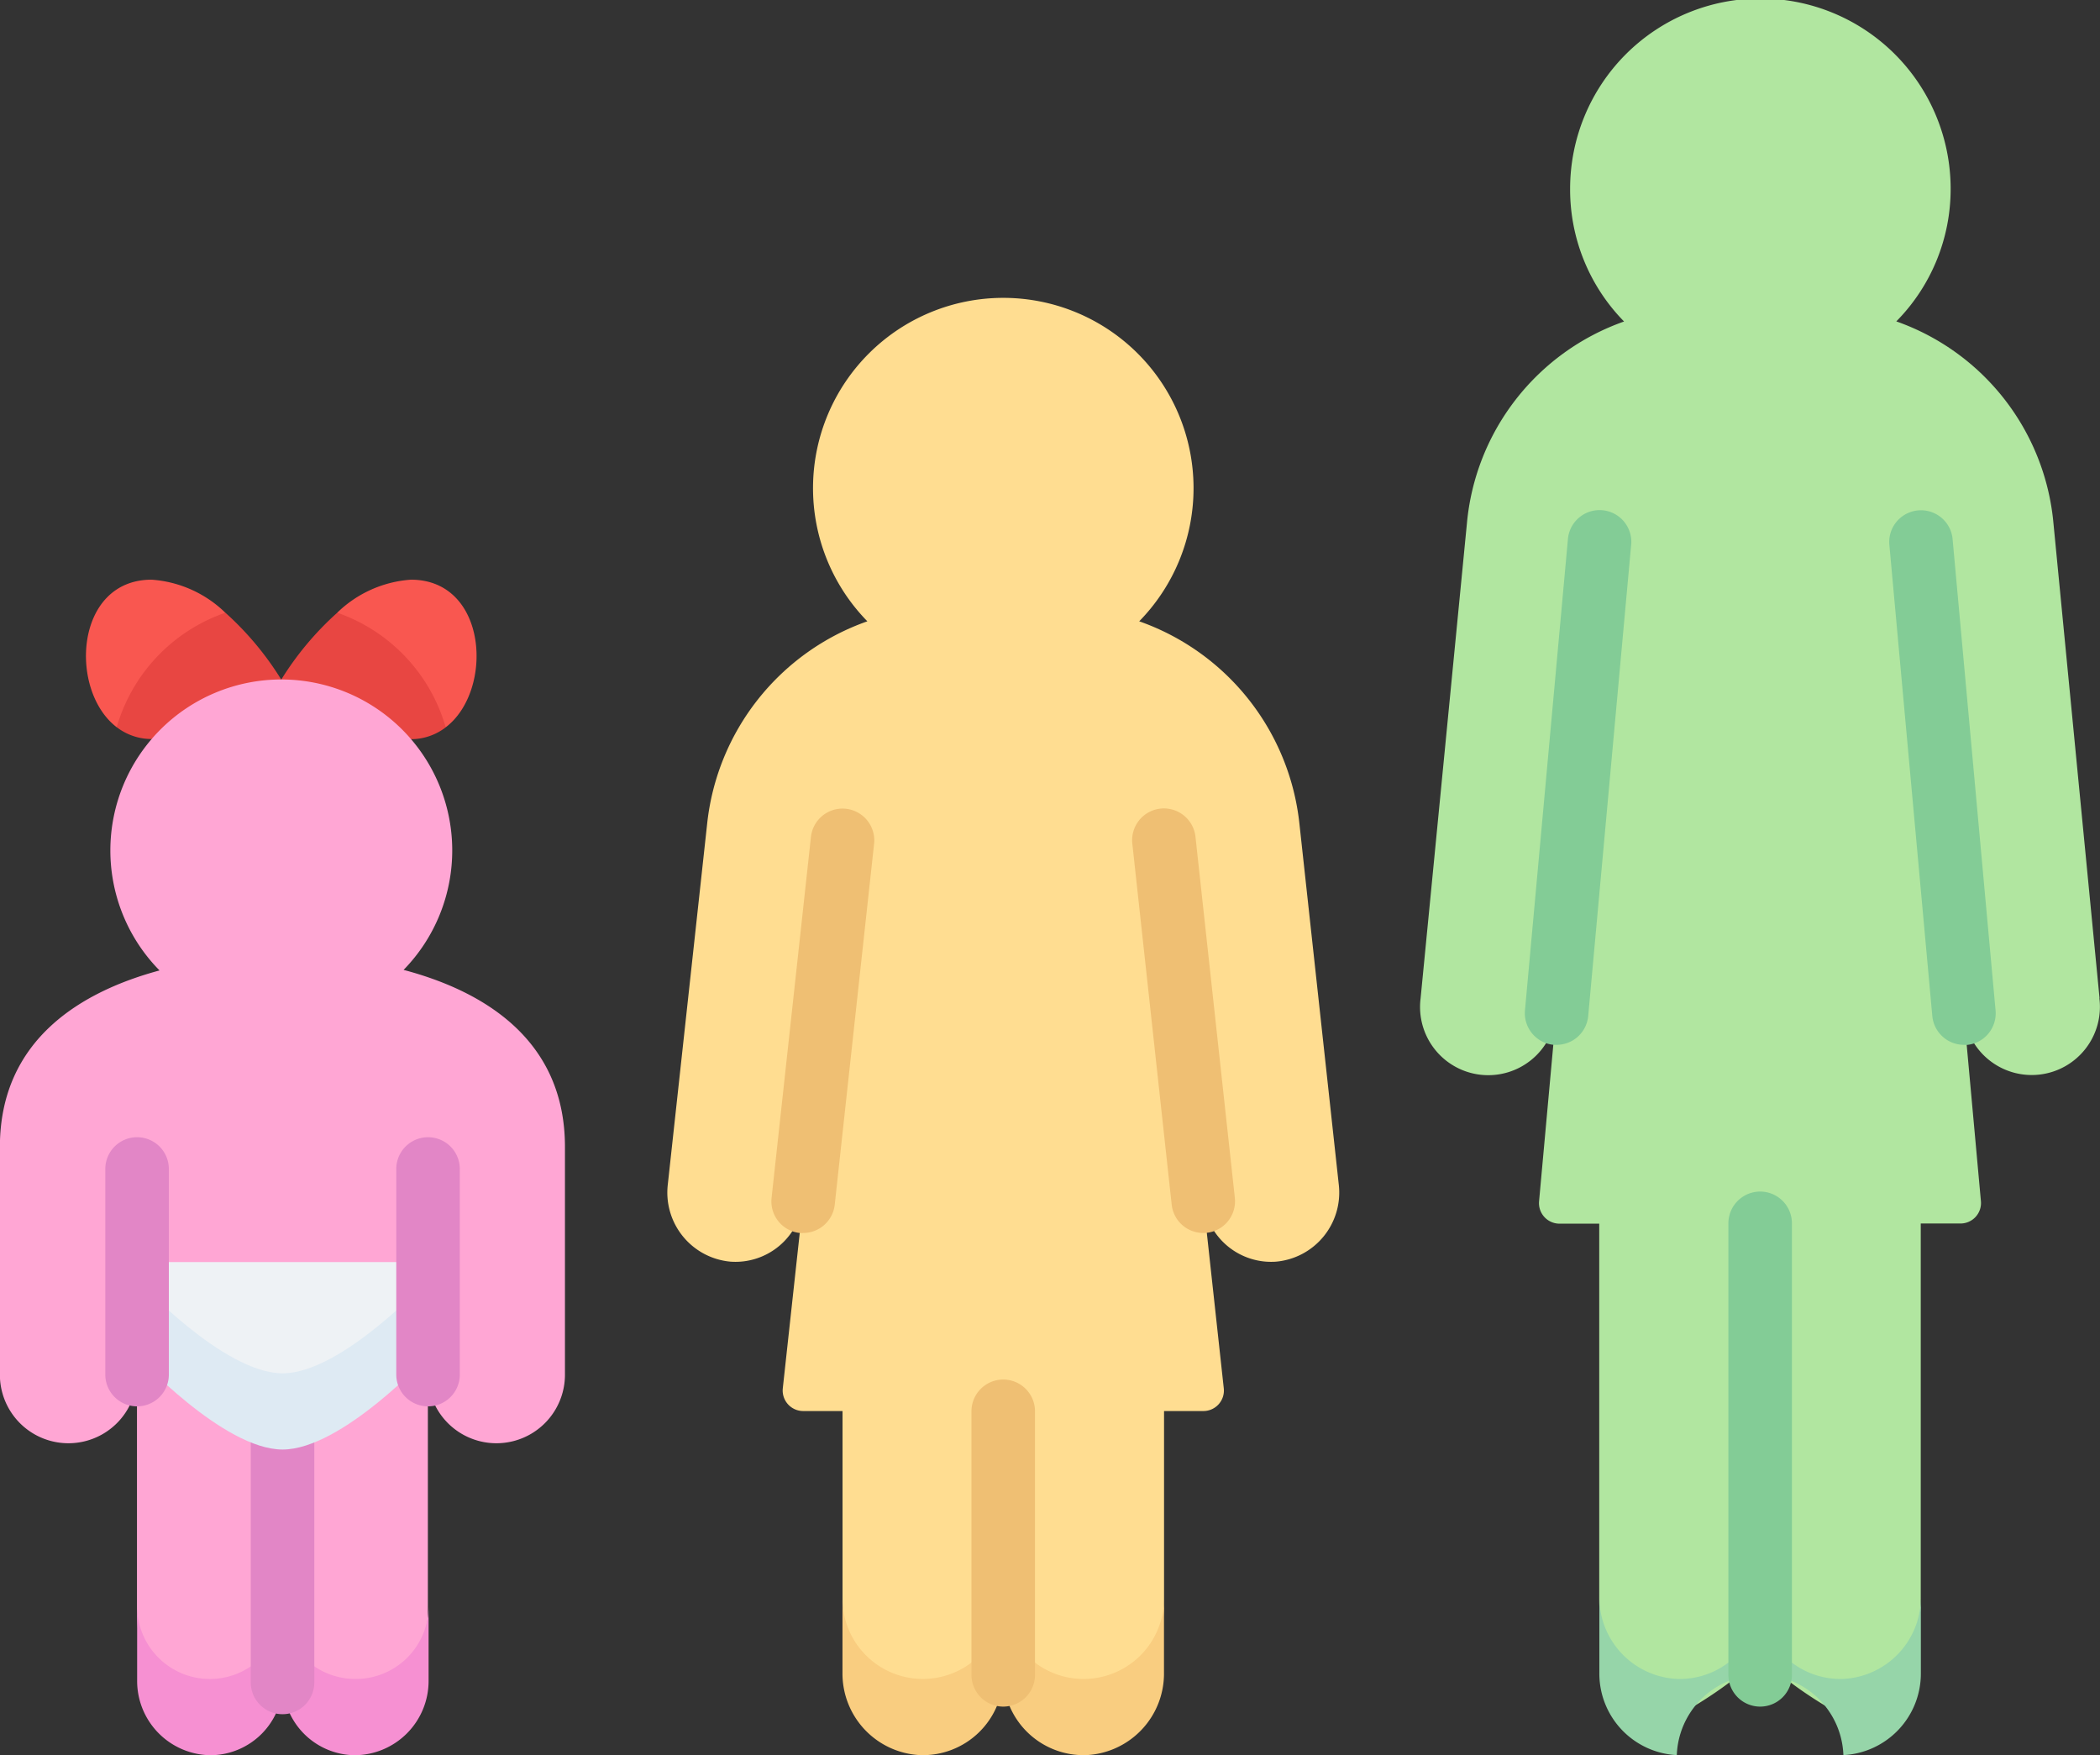 <svg xmlns="http://www.w3.org/2000/svg" width="38.145" height="31.877" viewBox="0 0 38.145 31.877"><rect x="0" y="0" width="38.145" height="31.877" fill="#333333" stroke="none"/><defs><style>.a{fill:#f95750;}.b{fill:#e84642;}.c{fill:#ffa6d4;}.d{fill:#f690d2;}.e{fill:#e286c6;}.f{fill:#eef2f5;}.g{fill:#deeaf3;}.h{fill:#ffdd91;}.i{fill:#f9cd80;}.j{fill:#b1e6a0;}.k{fill:#96d5a9;}.l{fill:#efbf73;}.m{fill:#83cc96;}</style></defs><g transform="translate(0 -42.061)"><g transform="translate(0 42.061)"><g transform="translate(0 10.529)"><path class="a" d="M21.525,186.065l1.97-2.082a2.131,2.131,0,0,0-1.34-.6C20.756,183.384,20.647,185.4,21.525,186.065Z" transform="translate(-19.402 -183.384)"/><path class="b" d="M30.474,191.421A3.111,3.111,0,0,0,28.5,193.5a1.035,1.035,0,0,0,.63.215l2.356-1.084A5.545,5.545,0,0,0,30.474,191.421Z" transform="translate(-26.38 -190.822)"/><path class="a" d="M84.188,186.065l-1.97-2.082a2.131,2.131,0,0,1,1.34-.6C84.957,183.384,85.066,185.4,84.188,186.065Z" transform="translate(-76.093 -183.384)"/><path class="b" d="M69.6,191.421a3.111,3.111,0,0,1,1.97,2.082,1.035,1.035,0,0,1-.63.215l-2.356-1.084A5.545,5.545,0,0,1,69.6,191.421Z" transform="translate(-63.474 -190.822)"/><path class="c" d="M7.331,212.982a3.105,3.105,0,1,0-4.433.01c-1.384.373-2.9,1.233-2.9,3.207v4.135a1.245,1.245,0,1,0,2.49,0v4.205c0,1.562.592,1.992,1.321,1.992a7.337,7.337,0,0,0,1.321-1.053,7.339,7.339,0,0,0,1.321,1.053c.73,0,1.321-.513,1.321-1.992v-4.205a1.245,1.245,0,1,0,2.49,0V216.2C10.264,214.208,8.724,213.351,7.331,212.982Z" transform="translate(0 -205.896)"/><g transform="translate(2.49 18.643)"><path class="d" d="M37.38,434.944a1.319,1.319,0,0,1-1.028-.491.38.38,0,0,0-.586,0,1.321,1.321,0,0,1-2.349-.83v1.35a1.349,1.349,0,0,0,1.347,1.356,1.321,1.321,0,0,0,1.3-1.321,1.321,1.321,0,0,0,1.3,1.321,1.349,1.349,0,0,0,1.347-1.356v-1.35a1.321,1.321,0,0,1-1.321,1.321Z" transform="translate(-33.416 -433.623)"/></g><path class="e" d="M61.722,384.469a.577.577,0,0,1-.577-.577V378.97a.577.577,0,0,1,1.154,0v4.922A.577.577,0,0,1,61.722,384.469Z" transform="translate(-56.59 -363.865)"/><path class="f" d="M36.059,352.409c1.407,0,2.643-2.373,2.643-2.373v-.318H33.416v.318S34.659,352.409,36.059,352.409Z" transform="translate(-30.926 -337.325)"/><path class="g" d="M36.059,355.693c-1.077,0-2.643-1.7-2.643-1.7v1.384s1.565,1.7,2.643,1.7,2.643-1.7,2.643-1.7V353.99S37.136,355.693,36.059,355.693Z" transform="translate(-30.926 -341.28)"/><g transform="translate(1.913 10.127)"><path class="e" d="M26.251,324.2a.577.577,0,0,1-.577-.577v-3.734a.577.577,0,1,1,1.154,0v3.734A.577.577,0,0,1,26.251,324.2Z" transform="translate(-25.674 -319.314)"/><path class="e" d="M97.192,324.2a.577.577,0,0,1-.577-.577v-3.734a.577.577,0,1,1,1.154,0v3.734A.577.577,0,0,1,97.192,324.2Z" transform="translate(-91.33 -319.314)"/></g></g><path class="h" d="M174.9,131.217l-.716-6.563a4.392,4.392,0,0,0-2.909-3.667,3.456,3.456,0,1,0-4.938,0,4.392,4.392,0,0,0-2.909,3.667l-.716,6.563a1.26,1.26,0,0,0,1.14,1.4,1.239,1.239,0,0,0,1.32-1.1l-.371,3.4a.373.373,0,0,0,.37.413h.715v3.4c0,1.7.654,2.13,1.46,2.13a7.872,7.872,0,0,0,1.46-.928,7.91,7.91,0,0,0,1.46.928c.806,0,1.46-.639,1.46-2.13v-3.4h.715a.372.372,0,0,0,.37-.413l-.371-3.4a1.239,1.239,0,0,0,1.32,1.1A1.26,1.26,0,0,0,174.9,131.217Z" transform="translate(-150.582 -109.703)"/><g transform="translate(15.303 29.033)"><path class="i" d="M209.781,433.221a1.457,1.457,0,0,1-1.154-.566.386.386,0,0,0-.612,0,1.46,1.46,0,0,1-2.614-.894v1.349a1.483,1.483,0,0,0,1.407,1.494,1.46,1.46,0,0,0,1.513-1.459,1.46,1.46,0,0,0,1.513,1.459,1.483,1.483,0,0,0,1.407-1.494v-1.349A1.46,1.46,0,0,1,209.781,433.221Z" transform="translate(-205.401 -431.761)"/></g><path class="j" d="M358.637,60.191,357.8,51.57a4.3,4.3,0,0,0-2.855-3.672,3.419,3.419,0,0,0,.987-2.408,3.456,3.456,0,0,0-6.912,0A3.42,3.42,0,0,0,350,47.9a4.3,4.3,0,0,0-2.855,3.672l-.841,8.622a1.239,1.239,0,1,0,2.463.269l-.311,3.416a.373.373,0,0,0,.371.406h.722v6.777c0,1.625.616,2.136,1.407,2.165a7.653,7.653,0,0,0,1.513-1.066,7.629,7.629,0,0,0,1.513,1.066c.791-.028,1.407-.78,1.407-2.165V64.282h.722a.372.372,0,0,0,.371-.406l-.311-3.416a1.239,1.239,0,1,0,2.463-.269Z" transform="translate(-320.5 -42.061)"/><g transform="translate(29.052 28.998)"><path class="k" d="M394.39,432.785a1.458,1.458,0,0,1-1.211-.569.383.383,0,0,0-.605,0,1.458,1.458,0,0,1-1.211.569,1.483,1.483,0,0,1-1.407-1.494v1.384a1.483,1.483,0,0,0,1.407,1.494,1.514,1.514,0,0,1,3.026,0,1.483,1.483,0,0,0,1.407-1.494v-1.384A1.483,1.483,0,0,1,394.39,432.785Z" transform="translate(-389.957 -431.291)"/></g><g transform="translate(14.012 14.693)"><path class="l" d="M237.431,384.263a.577.577,0,0,1-.577-.577V378.9a.577.577,0,0,1,1.154,0v4.789A.577.577,0,0,1,237.431,384.263Z" transform="translate(-233.22 -367.961)"/><path class="l" d="M188.653,246.981a.583.583,0,0,1-.063,0,.577.577,0,0,1-.511-.636l.714-6.546a.577.577,0,1,1,1.147.125l-.714,6.546A.577.577,0,0,1,188.653,246.981Z" transform="translate(-188.076 -239.281)"/><path class="l" d="M277.337,246.982a.577.577,0,0,1-.573-.514l-.714-6.546a.577.577,0,1,1,1.147-.125l.714,6.546a.577.577,0,0,1-.511.636A.588.588,0,0,1,277.337,246.982Z" transform="translate(-269.493 -239.282)"/></g><g transform="translate(27.693 9.246)"><path class="m" d="M421.985,341.936a.577.577,0,0,1-.577-.577v-8.2a.577.577,0,1,1,1.154,0v8.2A.577.577,0,0,1,421.985,341.936Z" transform="translate(-417.706 -320.187)"/><path class="m" d="M461.96,175.891a.577.577,0,0,1-.574-.524l-.782-8.577a.577.577,0,0,1,1.149-.1l.782,8.576a.577.577,0,0,1-.522.627Z" transform="translate(-453.98 -166.161)"/><path class="m" d="M372.3,175.891l-.053,0a.577.577,0,0,1-.522-.627l.782-8.577a.577.577,0,0,1,1.149.1l-.782,8.576A.577.577,0,0,1,372.3,175.891Z" transform="translate(-371.718 -166.161)"/></g></g></g></svg>